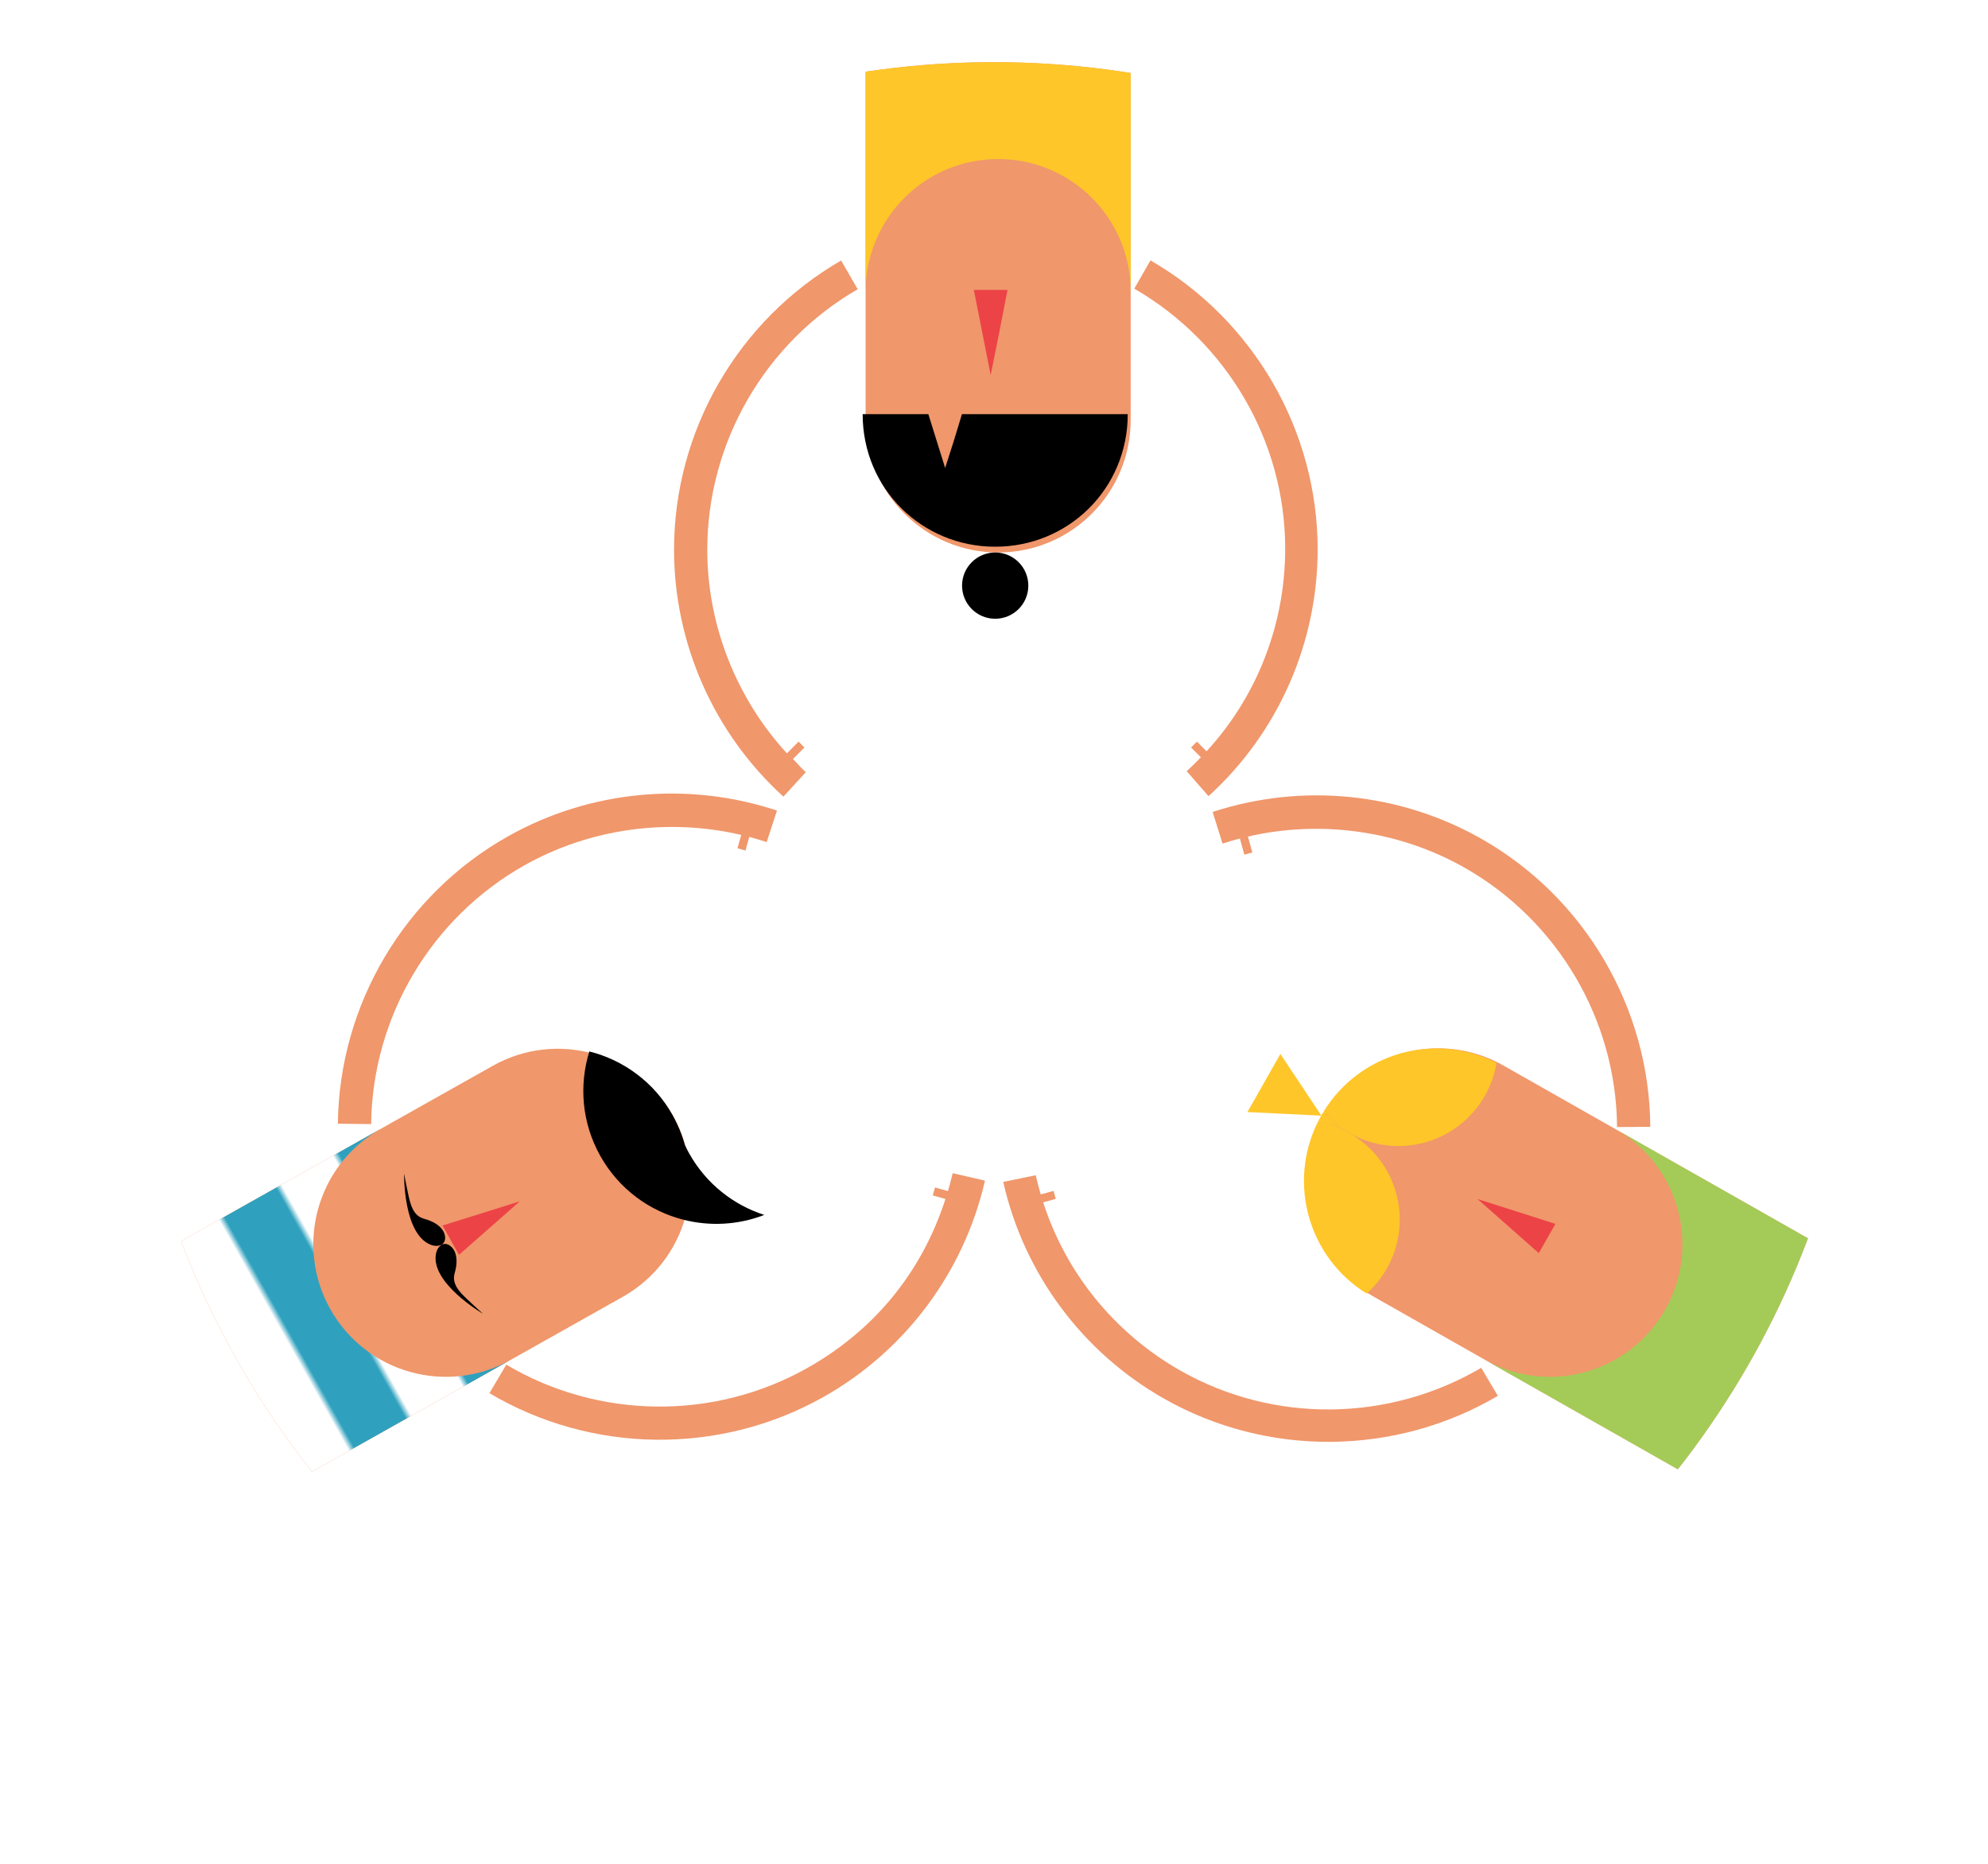<?xml version="1.0" encoding="utf-8"?>
<!-- Generator: Adobe Illustrator 16.0.0, SVG Export Plug-In . SVG Version: 6.00 Build 0)  -->
<!DOCTYPE svg PUBLIC "-//W3C//DTD SVG 1.1//EN" "http://www.w3.org/Graphics/SVG/1.1/DTD/svg11.dtd">
<svg version="1.1" id="Capa_1" xmlns="http://www.w3.org/2000/svg" xmlns:xlink="http://www.w3.org/1999/xlink" x="0px" y="0px"
	 width="480px" height="450px" viewBox="0 0 480 450" enable-background="new 0 0 480 450" xml:space="preserve">
<pattern  x="1793" y="5377" width="114" height="20" patternUnits="userSpaceOnUse" id="Nueva_muestra_de_motivo_4" viewBox="0 -20 114 20" overflow="visible">
	<g>
		<polygon fill="none" points="0,0 114,0 114,-20 0,-20 		"/>
		<polygon fill="#FFFFFF" points="114,0 0,0 0,-10 114,-10 		"/>
		<polygon fill="#2FA1BE" points="114,-10 0,-10 0,-20 114,-20 		"/>
	</g>
</pattern>
<g>
	<defs>
		<circle id="SVGID_22_" cx="240" cy="225.001" r="209.989"/>
	</defs>
	<clipPath id="SVGID_2_">
		<use xlink:href="#SVGID_22_"  overflow="visible"/>
	</clipPath>
	<g clip-path="url(#SVGID_2_)">
		<g>
			<path fill="#F0976B" d="M241,133.394c17.674-0.001,32-14.326,32-32.001V-42.606c0-17.674-14.326-32.001-32-32
				c-17.67-0.001-32,14.326-32,31.999v144.001C209,119.066,223.328,133.393,241,133.394z"/>
			<polygon fill="#EC4346" points="239.197,70 243.258,70 241.229,80.452 239.197,90.564 237.164,80.28 235.135,70 			"/>
			<path d="M227.195,114.802"/>
			<path fill="#FEC629" d="M240.999,38.396C258.675,38.394,273,52.72,273,70.394v-113c0-17.674-14.326-32.001-32-32
				c-17.67-0.001-32,14.326-32,31.999V70.394C209,52.72,223.329,38.394,240.999,38.396z"/>
			<path d="M240.288,132c17.673,0,32.001-14,32-32H232.26l-2.03,6.665l-2.026,6.322l-2.028-6.494L224.149,100h-15.862
				C208.288,118,222.616,132,240.288,132z"/>
			<path d="M232.288,141.396c-0.001-4.42,3.582-8.002,8.001-8.003c4.416,0,7.999,3.583,8,8c-0.001,4.419-3.582,8.001-8.002,8
				C235.87,149.394,232.288,145.811,232.288,141.396z"/>
			<path fill="#F0976B" d="M310.31,132.478c-0.001,18.237-6.79,35.649-18.981,48.913l-2.332-2.332l-1.414,1.414l2.374,2.374
				c-1.399,1.429-2.323,2.339-3.432,3.348l5.267,6.031c16.781-15.243,26.351-36.925,26.351-59.58
				c0.001-28.7-15.485-55.419-40.368-69.78l-3.902,6.832C296.287,82.633,310.309,106.629,310.31,132.478z"/>
			<path fill="#F0976B" d="M189.154,192.337l5.404-5.896c-1.107-1.008-2.396-2.473-3.088-3.195l2.773-2.773l-1.415-1.414
				l-2.827,2.827c-12.191-13.264-19.229-30.923-19.227-49.157c-0.001-25.851,13.909-49.959,36.322-62.894l-4.006-6.936
				c-24.882,14.361-40.343,41.104-40.342,69.805C162.75,155.359,172.373,177.093,189.154,192.337z"/>
		</g>
		<path d="M151.59,289.911"/>
		<path fill="#F0976B" d="M126.64,208.917c15.897-8.943,34.79-11.454,52.328-7.326l-0.901,3.221l1.925,0.538l0.918-3.281
			c0.968,0.249,2.786,0.771,4.209,1.242l2.479-7.604c-21.513-7.15-45.2-4.889-64.944,6.219
			c-25.014,14.069-40.759,40.652-41.077,69.379l8.038,0.102C89.899,245.526,104.113,221.588,126.64,208.917z"/>
		<path fill="#F0976B" d="M237.818,285.056l-7.795-1.799c-0.334,1.461-0.854,3.361-1.145,4.317l-3.126-0.874l-0.539,1.926
			l3.067,0.859c-5.853,18.094-17.517,31.896-33.411,40.838c-22.529,12.672-50.356,12.356-72.621-0.838l-4.079,6.887
			c24.719,14.642,55.606,15.008,80.62,0.935C218.536,326.198,232.761,307.155,237.818,285.056z"/>
		<path fill="#F0976B" d="M162.563,269.532c-8.667-15.403-28.176-20.865-43.58-12.201l-125.504,70.6
			c-15.405,8.664-20.868,28.175-12.201,43.582c8.664,15.402,28.175,20.865,43.578,12.199l125.505-70.599
			C165.768,304.446,171.228,284.937,162.563,269.532z"/>
		<polygon fill="#EC4346" points="108.833,299.427 106.842,295.884 116.116,292.999 125.506,290.046 118.166,296.507 
			110.822,302.966 		"/>
		<path d="M166.425,278.53c-0.393-0.697-0.746-1.406-1.081-2.119c-0.475-1.729-1.107-3.434-1.892-5.102
			c-0.333-0.712-0.686-1.414-1.076-2.109c-4.48-7.967-11.864-13.264-20.079-15.335c-2.525,8.14-1.84,17.256,2.667,25.265
			c4.474,7.957,11.837,13.268,20.04,15.359c6.325,1.615,13.149,1.316,19.535-1.156C177.119,290.94,170.548,285.86,166.425,278.53z"
			/>
		<g>
			<path d="M97.562,283.364c0,0-0.258,14.975,6.707,17.266c1.371,0.449,2.352-0.104,2.352-0.104s0.938-0.501,0.857-1.789
				c-0.091-1.471-1.299-3.422-4.997-4.447c-1.263-0.352-2.591-1.084-3.434-3.963C98.545,288.616,97.562,283.364,97.562,283.364z"/>
			<path d="M116.583,317.179c0,0-12.933-7.557-11.27-14.693c0.327-1.409,1.307-1.959,1.307-1.959s0.914-0.543,1.977,0.194
				c1.209,0.845,2.246,2.888,1.205,6.58c-0.358,1.263-0.422,2.778,1.604,4.995C112.606,313.608,116.583,317.179,116.583,317.179z"/>
		</g>
		
			<pattern  id="SVGID_3_" xlink:href="#Nueva_muestra_de_motivo_4" patternTransform="matrix(0.774 1.376 -1.376 0.774 -21834.141 7796.15)">
		</pattern>
		<path fill="url(#SVGID_3_)" d="M79.762,316.108c-8.664-15.401-3.2-34.91,12.203-43.578l-98.485,55.4
			c-15.405,8.664-20.868,28.175-12.201,43.582c8.664,15.402,28.175,20.865,43.578,12.199l98.486-55.402
			C107.938,336.974,88.427,331.513,79.762,316.108z"/>
		<g>
			<path d="M341.448,267.396"/>
			<path fill="#F0976B" d="M285.054,330.947c-15.864-8.999-27.658-23.503-33.174-40.653l3.029-0.836l-0.532-1.928l-3.09,0.854
				c-0.552-1.924-0.883-3.169-1.212-4.631l-7.845,1.607c4.977,22.12,19.108,41.144,38.813,52.326
				c24.958,14.166,55.84,13.885,80.612-0.664l-4.018-6.771C335.326,343.359,307.534,343.708,285.054,330.947z"/>
			<path fill="#F0976B" d="M292.792,196.044l2.385,7.63c1.423-0.466,3.223-0.974,4.191-1.222l1.075,3.9l1.928-0.531l-1.057-3.841
				c17.551-4.058,36.458-1.482,52.318,7.52c22.479,12.757,36.617,36.745,36.805,62.622l8.031-0.066
				c-0.21-28.729-15.834-55.375-40.793-69.539C337.973,191.333,314.33,188.972,292.792,196.044z"/>
			<path fill="#F0976B" d="M319.426,269.324c-8.726,15.37-3.336,34.901,12.036,43.624L456.7,384.021
				c15.372,8.723,34.903,3.334,43.624-12.037c8.721-15.369,3.334-34.903-12.037-43.625l-125.24-71.07
				C347.676,248.565,328.145,253.954,319.426,269.324z"/>
			<polygon fill="#EC4346" points="373.544,299.028 371.537,302.562 364.172,296.045 356.745,289.495 366.147,292.495 
				375.55,295.497 			"/>
			<path fill="#A4CB57" d="M402.049,316.211c-8.725,15.371-28.258,20.763-43.626,12.04l98.277,55.77
				c15.372,8.723,34.903,3.334,43.624-12.037c8.721-15.369,3.334-34.903-12.037-43.625l-98.276-55.771
				C405.379,281.311,410.771,300.843,402.049,316.211z"/>
			<polygon fill="#FEC629" points="305.165,261.487 309.145,254.47 314.121,261.932 319.05,269.366 310.12,268.933 301.188,268.495 
							"/>
			<g>
				<path fill="#FEC629" d="M319.543,268.456c-0.176,0.296-0.358,0.583-0.531,0.885c-0.277,0.492-0.541,0.988-0.791,1.487
					c2.594,0.472,5.158,1.374,7.587,2.749C323.375,272.198,321.279,270.452,319.543,268.456z"/>
				<path fill="#FEC629" d="M325.808,273.577c-2.429-1.375-4.993-2.277-7.587-2.749c-7.39,14.753-2.308,32.782,11.761,41.493
					c1.884-1.69,3.534-3.703,4.856-6.026C341.376,294.769,337.335,280.118,325.808,273.577z"/>
				<path fill="#FEC629" d="M319.543,268.456c1.736,1.996,3.832,3.742,6.265,5.121c11.527,6.541,26.177,2.499,32.718-9.027
					c1.439-2.535,2.364-5.223,2.813-7.941C346.488,249.048,328.252,254.19,319.543,268.456z"/>
			</g>
		</g>
	</g>
</g>
</svg>
